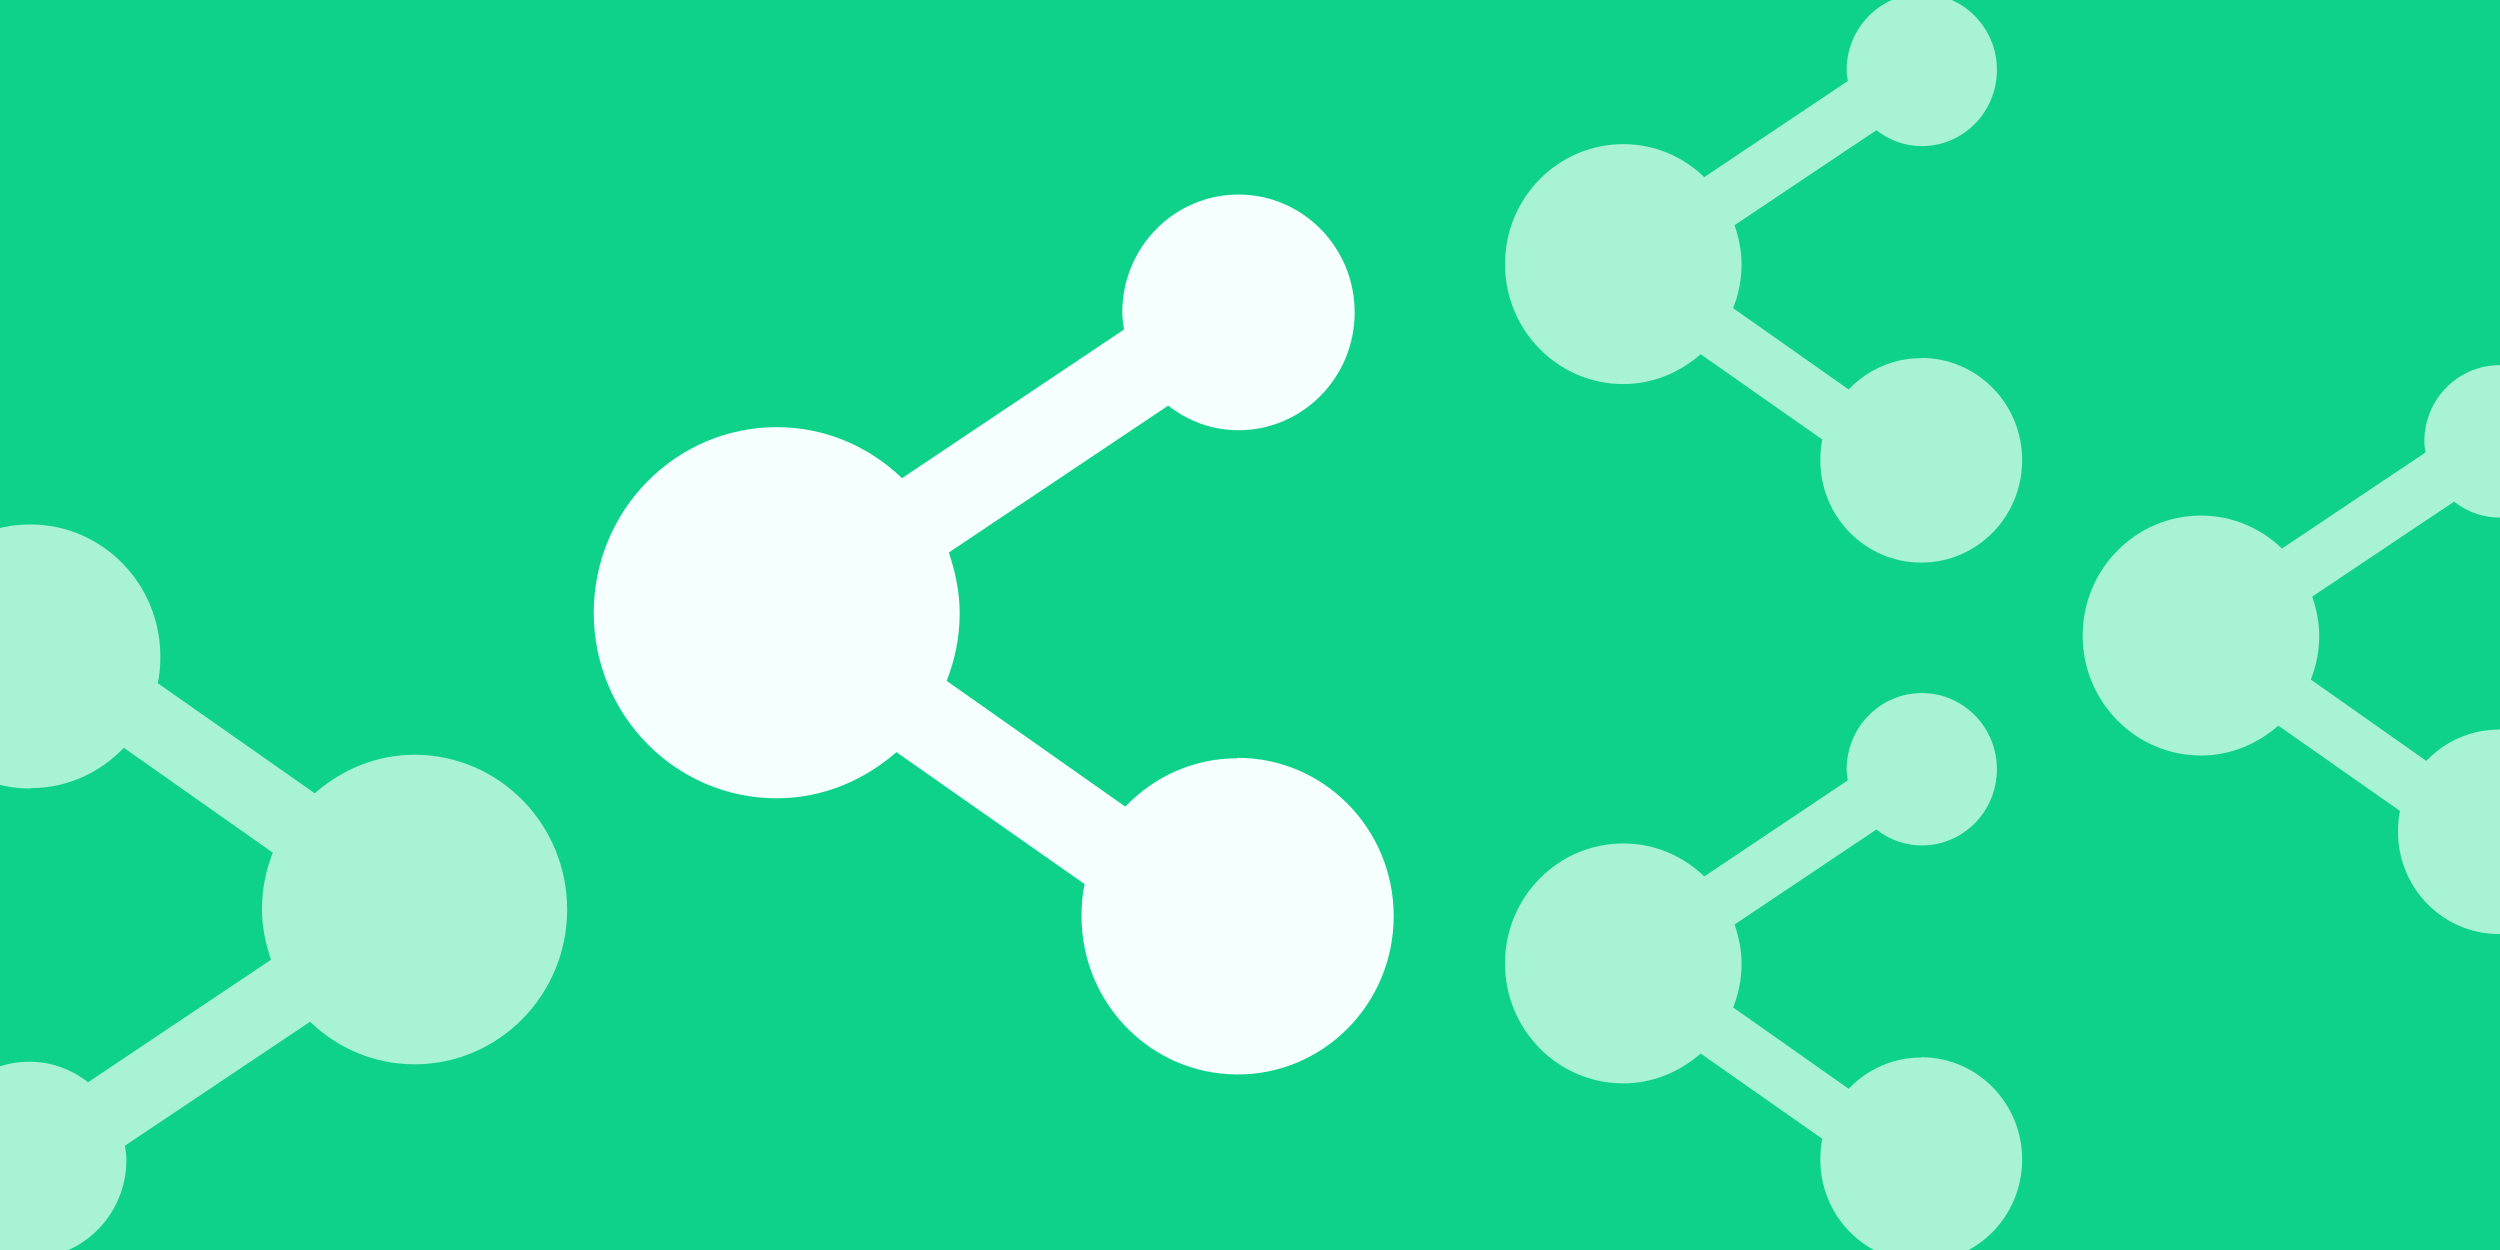 <svg width="400" height="200" viewBox="0 0 400 200" fill="none" xmlns="http://www.w3.org/2000/svg">
<rect x="0" y="0" width="400" height="200" fill="#333333" stroke="none"/>
<g clip-path="url(#clip0_526_2135)">
<rect width="400" height="200" fill="#0FD28A"/>
<path d="M197.947 121.326C190.941 121.326 184.628 124.281 180.049 129.065L151.468 108.942C152.786 105.565 153.549 101.977 153.549 98.107C153.549 94.73 152.856 91.493 151.815 88.397L186.917 64.897C190.039 67.36 193.923 68.838 198.155 68.838C208.422 68.838 216.747 60.395 216.747 49.981C216.747 39.568 208.422 31.125 198.155 31.125C187.888 31.125 179.564 39.568 179.564 49.981C179.564 50.896 179.702 51.811 179.841 52.725L144.323 76.507C139.051 71.441 132.044 68.345 124.275 68.345C108.111 68.345 95 81.643 95 98.037C95 114.43 108.111 127.728 124.275 127.728C131.628 127.728 138.288 124.844 143.421 120.341L173.528 141.448C173.181 143.067 173.043 144.826 173.043 146.585C173.043 160.586 184.211 171.914 198.016 171.914C211.821 171.914 222.99 160.586 222.99 146.585C222.99 132.583 211.821 121.255 198.016 121.255L197.947 121.326Z" fill="#F4FFFE"/>
<path d="M307.353 57.312C302.823 57.312 298.742 59.222 295.783 62.315L277.306 49.307C278.158 47.123 278.651 44.804 278.651 42.302C278.651 40.119 278.203 38.026 277.53 36.025L300.222 20.833C302.24 22.425 304.752 23.38 307.487 23.38C314.125 23.38 319.506 17.922 319.506 11.19C319.506 4.458 314.125 -1 307.487 -1C300.85 -1 295.469 4.458 295.469 11.19C295.469 11.781 295.558 12.373 295.648 12.964L272.687 28.338C269.278 25.063 264.749 23.062 259.726 23.062C249.277 23.062 240.801 31.658 240.801 42.257C240.801 52.855 249.277 61.451 259.726 61.451C264.48 61.451 268.785 59.586 272.104 56.675L291.567 70.321C291.343 71.367 291.253 72.504 291.253 73.641C291.253 82.693 298.473 90.016 307.398 90.016C316.322 90.016 323.543 82.693 323.543 73.641C323.543 64.59 316.322 57.267 307.398 57.267L307.353 57.312Z" fill="#A8F3D3"/>
<path d="M399.78 116.742C395.25 116.742 391.169 118.652 388.209 121.745L369.733 108.736C370.585 106.553 371.078 104.233 371.078 101.732C371.078 99.548 370.63 97.456 369.957 95.455L392.649 80.263C394.667 81.855 397.179 82.81 399.914 82.81C406.552 82.81 411.933 77.352 411.933 70.62C411.933 63.888 406.552 58.43 399.914 58.43C393.277 58.43 387.895 63.888 387.895 70.62C387.895 71.211 387.985 71.802 388.075 72.394L365.113 87.768C361.705 84.493 357.176 82.491 352.153 82.491C341.704 82.491 333.228 91.088 333.228 101.686C333.228 112.284 341.704 120.881 352.153 120.881C356.906 120.881 361.212 119.016 364.53 116.105L383.994 129.751C383.77 130.797 383.68 131.934 383.68 133.071C383.68 142.122 390.9 149.446 399.825 149.446C408.749 149.446 415.969 142.122 415.969 133.071C415.969 124.019 408.749 116.696 399.825 116.696L399.78 116.742Z" fill="#A8F3D3"/>
<path d="M307.353 169.203C302.823 169.203 298.742 171.113 295.783 174.206L277.306 161.197C278.158 159.014 278.651 156.694 278.651 154.193C278.651 152.009 278.203 149.917 277.53 147.916L300.222 132.724C302.24 134.316 304.752 135.271 307.487 135.271C314.125 135.271 319.506 129.812 319.506 123.081C319.506 116.349 314.125 110.891 307.487 110.891C300.85 110.891 295.469 116.349 295.469 123.081C295.469 123.672 295.558 124.263 295.648 124.855L272.687 140.229C269.278 136.954 264.749 134.952 259.726 134.952C249.277 134.952 240.801 143.549 240.801 154.147C240.801 164.745 249.277 173.342 259.726 173.342C264.48 173.342 268.785 171.477 272.104 168.566L291.567 182.211C291.343 183.258 291.253 184.395 291.253 185.532C291.253 194.583 298.473 201.907 307.398 201.907C316.322 201.907 323.543 194.583 323.543 185.532C323.543 176.48 316.322 169.157 307.398 169.157L307.353 169.203Z" fill="#A8F3D3"/>
<path d="M4.886 126.102C10.729 126.102 15.994 123.637 19.812 119.647L43.648 136.429C42.549 139.246 41.913 142.239 41.913 145.466C41.913 148.282 42.491 150.982 43.359 153.564L14.085 173.162C11.481 171.109 8.241 169.876 4.712 169.876C-3.85 169.876 -10.793 176.918 -10.793 185.602C-10.793 194.287 -3.85 201.328 4.712 201.328C13.275 201.328 20.217 194.287 20.217 185.602C20.217 184.839 20.101 184.077 19.986 183.314L49.607 163.48C54.004 167.705 59.848 170.287 66.327 170.287C79.808 170.287 90.742 159.197 90.742 145.525C90.742 131.852 79.808 120.762 66.327 120.762C60.195 120.762 54.641 123.168 50.359 126.923L25.25 109.32C25.54 107.97 25.655 106.503 25.655 105.036C25.655 93.359 16.341 83.912 4.828 83.912C-6.685 83.912 -16 93.359 -16 105.036C-16 116.713 -6.685 126.16 4.828 126.16L4.886 126.102Z" fill="#A8F3D3"/>
</g>
<defs>
<clipPath id="clip0_526_2135">
<rect width="400" height="200" fill="white"/>
</clipPath>
</defs>
</svg>

